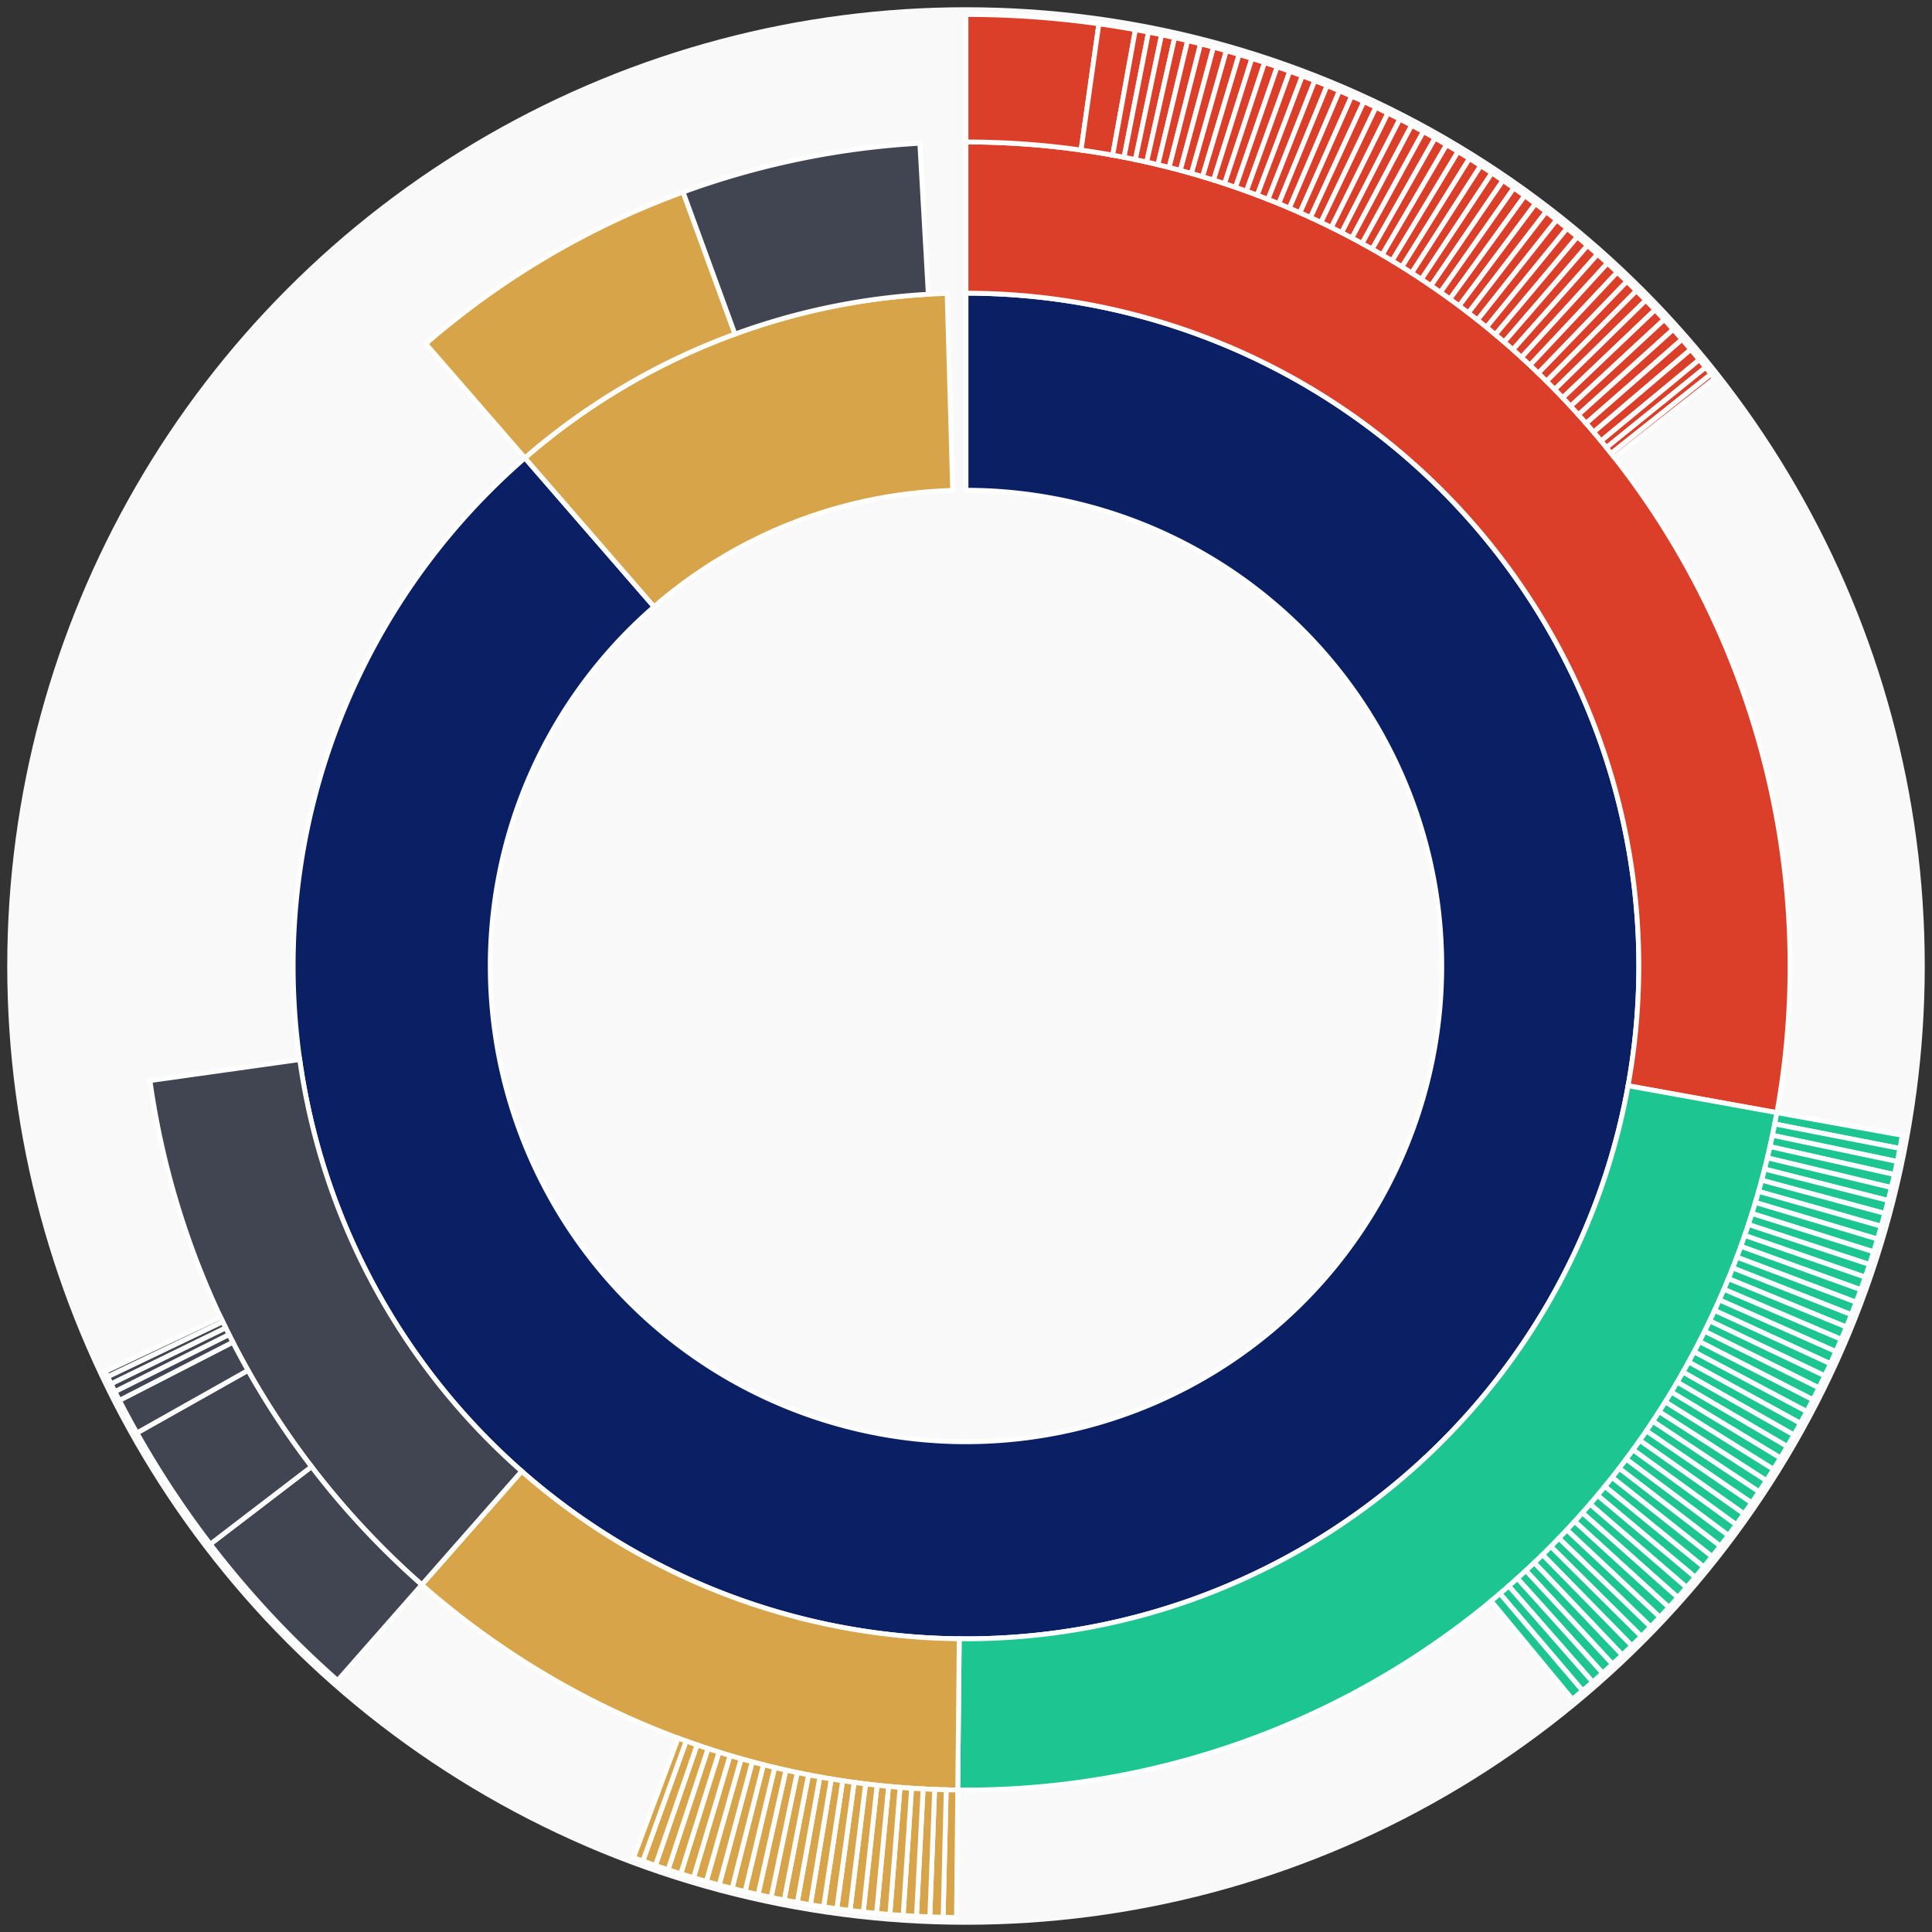 <svg xmlns="http://www.w3.org/2000/svg" width="400" height="400" id="block-7908321"><rect width="100%" height="100%" fill="#333333" stroke="none"/><g id="burst-container" transform="translate(200,200)"><circle r="197" style="fill: #f9f9f9; stroke: #f9f9f9; stroke-width: 3; opacity: 1;" id="circle-base"></circle><path display="none" d="M6.031385485800715e-15,-98.5A98.5,98.5,0,1,1,-6.031385485800715e-15,98.5A98.5,98.5,0,1,1,6.031385485800715e-15,-98.5Z" fill-rule="evenodd" id="p-type-root" style="stroke: #fff; opacity: 1;"></path><path d="M8.529667153919608e-15,-139.3A139.3,139.3,0,1,1,-91.325,-105.187L-64.576,-74.378A98.5,98.5,0,1,0,6.031385485800715e-15,-98.5Z" fill-rule="evenodd" style="fill: #0B1F65; stroke: #fff; opacity: 1;" id="p-type-data"></path><path d="M-91.325,-105.187A139.3,139.3,0,0,1,-3.905,-139.245L-2.761,-98.461A98.5,98.5,0,0,0,-64.576,-74.378Z" fill-rule="evenodd" style="fill: #D7A449; stroke: #fff; opacity: 1;" id="p-type-value"></path><path d="M1.0446666101440332e-14,-170.607A170.607,170.607,0,0,1,167.884,30.359L137.077,24.788A139.3,139.3,0,0,0,8.529667153919608e-15,-139.3Z" fill-rule="evenodd" style="fill: #DB3F29; stroke: #fff; opacity: 1;" id="p-type-functions"></path><path d="M167.884,30.359A170.607,170.607,0,0,1,-1.708,170.598L-1.395,139.293A139.3,139.3,0,0,0,137.077,24.788Z" fill-rule="evenodd" style="fill: #1DC690; stroke: #fff; opacity: 1;" id="p-type-logs"></path><path d="M-1.708,170.598A170.607,170.607,0,0,1,-112.671,128.109L-91.996,104.601A139.3,139.3,0,0,0,-1.395,139.293Z" fill-rule="evenodd" style="fill: #D7A449; stroke: #fff; opacity: 1;" id="p-type-tokenTransfers"></path><path d="M-112.671,128.109A170.607,170.607,0,0,1,-168.949,23.728L-137.946,19.374A139.3,139.3,0,0,0,-91.996,104.601Z" fill-rule="evenodd" style="fill: #414552; stroke: #fff; opacity: 1;" id="p-type-ether"></path><path d="M-111.85,-128.827A170.607,170.607,0,0,1,-58.577,-160.236L-47.828,-130.832A139.3,139.3,0,0,0,-91.325,-105.187Z" fill-rule="evenodd" style="fill: #D7A449; stroke: #fff; opacity: 1;" id="p-type-tokenTransfers"></path><path d="M-58.577,-160.236A170.607,170.607,0,0,1,-9.562,-170.339L-7.807,-139.081A139.3,139.3,0,0,0,-47.828,-130.832Z" fill-rule="evenodd" style="fill: #414552; stroke: #fff; opacity: 1;" id="p-type-ether"></path><path d="M1.206277097160143e-14,-197A197,197,0,0,1,27.514,-195.069L23.827,-168.935A170.607,170.607,0,0,0,1.0446666101440332e-14,-170.607Z" fill-rule="evenodd" style="fill: #DB3F29; stroke: #fff; opacity: 1;" id="p-type-functions"></path><path d="M27.514,-195.069A197,197,0,0,1,35.073,-193.853L30.374,-167.881A170.607,170.607,0,0,0,23.827,-168.935Z" fill-rule="evenodd" style="fill: #DB3F29; stroke: #fff; opacity: 1;" id="p-type-functions"></path><path d="M35.073,-193.853A197,197,0,0,1,37.787,-193.342L32.725,-167.439A170.607,170.607,0,0,0,30.374,-167.881Z" fill-rule="evenodd" style="fill: #DB3F29; stroke: #fff; opacity: 1;" id="p-type-functions"></path><path d="M37.787,-193.342A197,197,0,0,1,40.494,-192.793L35.069,-166.964A170.607,170.607,0,0,0,32.725,-167.439Z" fill-rule="evenodd" style="fill: #DB3F29; stroke: #fff; opacity: 1;" id="p-type-functions"></path><path d="M40.494,-192.793A197,197,0,0,1,43.193,-192.207L37.406,-166.456A170.607,170.607,0,0,0,35.069,-166.964Z" fill-rule="evenodd" style="fill: #DB3F29; stroke: #fff; opacity: 1;" id="p-type-functions"></path><path d="M43.193,-192.207A197,197,0,0,1,45.883,-191.582L39.736,-165.915A170.607,170.607,0,0,0,37.406,-166.456Z" fill-rule="evenodd" style="fill: #DB3F29; stroke: #fff; opacity: 1;" id="p-type-functions"></path><path d="M45.883,-191.582A197,197,0,0,1,48.564,-190.92L42.058,-165.342A170.607,170.607,0,0,0,39.736,-165.915Z" fill-rule="evenodd" style="fill: #DB3F29; stroke: #fff; opacity: 1;" id="p-type-functions"></path><path d="M48.564,-190.92A197,197,0,0,1,51.236,-190.221L44.371,-164.736A170.607,170.607,0,0,0,42.058,-165.342Z" fill-rule="evenodd" style="fill: #DB3F29; stroke: #fff; opacity: 1;" id="p-type-functions"></path><path d="M51.236,-190.221A197,197,0,0,1,53.897,-189.484L46.676,-164.098A170.607,170.607,0,0,0,44.371,-164.736Z" fill-rule="evenodd" style="fill: #DB3F29; stroke: #fff; opacity: 1;" id="p-type-functions"></path><path d="M53.897,-189.484A197,197,0,0,1,56.548,-188.71L48.972,-163.427A170.607,170.607,0,0,0,46.676,-164.098Z" fill-rule="evenodd" style="fill: #DB3F29; stroke: #fff; opacity: 1;" id="p-type-functions"></path><path d="M56.548,-188.71A197,197,0,0,1,59.188,-187.898L51.258,-162.725A170.607,170.607,0,0,0,48.972,-163.427Z" fill-rule="evenodd" style="fill: #DB3F29; stroke: #fff; opacity: 1;" id="p-type-functions"></path><path d="M59.188,-187.898A197,197,0,0,1,61.816,-187.05L53.535,-161.99A170.607,170.607,0,0,0,51.258,-162.725Z" fill-rule="evenodd" style="fill: #DB3F29; stroke: #fff; opacity: 1;" id="p-type-functions"></path><path d="M61.816,-187.05A197,197,0,0,1,64.432,-186.165L55.8,-161.224A170.607,170.607,0,0,0,53.535,-161.99Z" fill-rule="evenodd" style="fill: #DB3F29; stroke: #fff; opacity: 1;" id="p-type-functions"></path><path d="M64.432,-186.165A197,197,0,0,1,67.036,-185.244L58.055,-160.426A170.607,170.607,0,0,0,55.8,-161.224Z" fill-rule="evenodd" style="fill: #DB3F29; stroke: #fff; opacity: 1;" id="p-type-functions"></path><path d="M67.036,-185.244A197,197,0,0,1,69.626,-184.286L60.298,-159.596A170.607,170.607,0,0,0,58.055,-160.426Z" fill-rule="evenodd" style="fill: #DB3F29; stroke: #fff; opacity: 1;" id="p-type-functions"></path><path d="M69.626,-184.286A197,197,0,0,1,72.203,-183.291L62.529,-158.735A170.607,170.607,0,0,0,60.298,-159.596Z" fill-rule="evenodd" style="fill: #DB3F29; stroke: #fff; opacity: 1;" id="p-type-functions"></path><path d="M72.203,-183.291A197,197,0,0,1,74.765,-182.261L64.749,-157.843A170.607,170.607,0,0,0,62.529,-158.735Z" fill-rule="evenodd" style="fill: #DB3F29; stroke: #fff; opacity: 1;" id="p-type-functions"></path><path d="M74.765,-182.261A197,197,0,0,1,77.313,-181.195L66.955,-156.92A170.607,170.607,0,0,0,64.749,-157.843Z" fill-rule="evenodd" style="fill: #DB3F29; stroke: #fff; opacity: 1;" id="p-type-functions"></path><path d="M77.313,-181.195A197,197,0,0,1,79.845,-180.094L69.148,-155.966A170.607,170.607,0,0,0,66.955,-156.92Z" fill-rule="evenodd" style="fill: #DB3F29; stroke: #fff; opacity: 1;" id="p-type-functions"></path><path d="M79.845,-180.094A197,197,0,0,1,82.362,-178.957L71.328,-154.981A170.607,170.607,0,0,0,69.148,-155.966Z" fill-rule="evenodd" style="fill: #DB3F29; stroke: #fff; opacity: 1;" id="p-type-functions"></path><path d="M82.362,-178.957A197,197,0,0,1,84.863,-177.784L73.493,-153.966A170.607,170.607,0,0,0,71.328,-154.981Z" fill-rule="evenodd" style="fill: #DB3F29; stroke: #fff; opacity: 1;" id="p-type-functions"></path><path d="M84.863,-177.784A197,197,0,0,1,87.347,-176.577L75.645,-152.92A170.607,170.607,0,0,0,73.493,-153.966Z" fill-rule="evenodd" style="fill: #DB3F29; stroke: #fff; opacity: 1;" id="p-type-functions"></path><path d="M87.347,-176.577A197,197,0,0,1,89.814,-175.335L77.781,-151.845A170.607,170.607,0,0,0,75.645,-152.92Z" fill-rule="evenodd" style="fill: #DB3F29; stroke: #fff; opacity: 1;" id="p-type-functions"></path><path d="M89.814,-175.335A197,197,0,0,1,92.263,-174.059L79.902,-150.74A170.607,170.607,0,0,0,77.781,-151.845Z" fill-rule="evenodd" style="fill: #DB3F29; stroke: #fff; opacity: 1;" id="p-type-functions"></path><path d="M92.263,-174.059A197,197,0,0,1,94.694,-172.749L82.007,-149.605A170.607,170.607,0,0,0,79.902,-150.74Z" fill-rule="evenodd" style="fill: #DB3F29; stroke: #fff; opacity: 1;" id="p-type-functions"></path><path d="M94.694,-172.749A197,197,0,0,1,97.106,-171.404L84.096,-148.44A170.607,170.607,0,0,0,82.007,-149.605Z" fill-rule="evenodd" style="fill: #DB3F29; stroke: #fff; opacity: 1;" id="p-type-functions"></path><path d="M97.106,-171.404A197,197,0,0,1,99.499,-170.026L86.169,-147.247A170.607,170.607,0,0,0,84.096,-148.44Z" fill-rule="evenodd" style="fill: #DB3F29; stroke: #fff; opacity: 1;" id="p-type-functions"></path><path d="M99.499,-170.026A197,197,0,0,1,101.873,-168.614L88.225,-146.024A170.607,170.607,0,0,0,86.169,-147.247Z" fill-rule="evenodd" style="fill: #DB3F29; stroke: #fff; opacity: 1;" id="p-type-functions"></path><path d="M101.873,-168.614A197,197,0,0,1,104.227,-167.17L90.263,-144.773A170.607,170.607,0,0,0,88.225,-146.024Z" fill-rule="evenodd" style="fill: #DB3F29; stroke: #fff; opacity: 1;" id="p-type-functions"></path><path d="M104.227,-167.17A197,197,0,0,1,106.56,-165.692L92.284,-143.494A170.607,170.607,0,0,0,90.263,-144.773Z" fill-rule="evenodd" style="fill: #DB3F29; stroke: #fff; opacity: 1;" id="p-type-functions"></path><path d="M106.56,-165.692A197,197,0,0,1,108.873,-164.182L94.286,-142.186A170.607,170.607,0,0,0,92.284,-143.494Z" fill-rule="evenodd" style="fill: #DB3F29; stroke: #fff; opacity: 1;" id="p-type-functions"></path><path d="M108.873,-164.182A197,197,0,0,1,111.163,-162.64L96.27,-140.85A170.607,170.607,0,0,0,94.286,-142.186Z" fill-rule="evenodd" style="fill: #DB3F29; stroke: #fff; opacity: 1;" id="p-type-functions"></path><path d="M111.163,-162.64A197,197,0,0,1,113.432,-161.065L98.235,-139.487A170.607,170.607,0,0,0,96.27,-140.85Z" fill-rule="evenodd" style="fill: #DB3F29; stroke: #fff; opacity: 1;" id="p-type-functions"></path><path d="M113.432,-161.065A197,197,0,0,1,115.679,-159.459L100.181,-138.096A170.607,170.607,0,0,0,98.235,-139.487Z" fill-rule="evenodd" style="fill: #DB3F29; stroke: #fff; opacity: 1;" id="p-type-functions"></path><path d="M115.679,-159.459A197,197,0,0,1,117.903,-157.822L102.107,-136.678A170.607,170.607,0,0,0,100.181,-138.096Z" fill-rule="evenodd" style="fill: #DB3F29; stroke: #fff; opacity: 1;" id="p-type-functions"></path><path d="M117.903,-157.822A197,197,0,0,1,120.104,-156.154L104.013,-135.233A170.607,170.607,0,0,0,102.107,-136.678Z" fill-rule="evenodd" style="fill: #DB3F29; stroke: #fff; opacity: 1;" id="p-type-functions"></path><path d="M120.104,-156.154A197,197,0,0,1,122.281,-154.455L105.899,-133.762A170.607,170.607,0,0,0,104.013,-135.233Z" fill-rule="evenodd" style="fill: #DB3F29; stroke: #fff; opacity: 1;" id="p-type-functions"></path><path d="M122.281,-154.455A197,197,0,0,1,124.435,-152.725L107.764,-132.264A170.607,170.607,0,0,0,105.899,-133.762Z" fill-rule="evenodd" style="fill: #DB3F29; stroke: #fff; opacity: 1;" id="p-type-functions"></path><path d="M124.435,-152.725A197,197,0,0,1,126.563,-150.966L109.607,-130.74A170.607,170.607,0,0,0,107.764,-132.264Z" fill-rule="evenodd" style="fill: #DB3F29; stroke: #fff; opacity: 1;" id="p-type-functions"></path><path d="M126.563,-150.966A197,197,0,0,1,128.667,-149.177L111.429,-129.191A170.607,170.607,0,0,0,109.607,-130.74Z" fill-rule="evenodd" style="fill: #DB3F29; stroke: #fff; opacity: 1;" id="p-type-functions"></path><path d="M128.667,-149.177A197,197,0,0,1,130.746,-147.358L113.229,-127.616A170.607,170.607,0,0,0,111.429,-129.191Z" fill-rule="evenodd" style="fill: #DB3F29; stroke: #fff; opacity: 1;" id="p-type-functions"></path><path d="M130.746,-147.358A197,197,0,0,1,132.799,-145.511L115.007,-126.016A170.607,170.607,0,0,0,113.229,-127.616Z" fill-rule="evenodd" style="fill: #DB3F29; stroke: #fff; opacity: 1;" id="p-type-functions"></path><path d="M132.799,-145.511A197,197,0,0,1,134.826,-143.635L116.762,-124.392A170.607,170.607,0,0,0,115.007,-126.016Z" fill-rule="evenodd" style="fill: #DB3F29; stroke: #fff; opacity: 1;" id="p-type-functions"></path><path d="M134.826,-143.635A197,197,0,0,1,136.826,-141.731L118.495,-122.743A170.607,170.607,0,0,0,116.762,-124.392Z" fill-rule="evenodd" style="fill: #DB3F29; stroke: #fff; opacity: 1;" id="p-type-functions"></path><path d="M136.826,-141.731A197,197,0,0,1,138.799,-139.799L120.204,-121.069A170.607,170.607,0,0,0,118.495,-122.743Z" fill-rule="evenodd" style="fill: #DB3F29; stroke: #fff; opacity: 1;" id="p-type-functions"></path><path d="M138.799,-139.799A197,197,0,0,1,140.746,-137.839L121.889,-119.372A170.607,170.607,0,0,0,120.204,-121.069Z" fill-rule="evenodd" style="fill: #DB3F29; stroke: #fff; opacity: 1;" id="p-type-functions"></path><path d="M140.746,-137.839A197,197,0,0,1,142.664,-135.853L123.551,-117.652A170.607,170.607,0,0,0,121.889,-119.372Z" fill-rule="evenodd" style="fill: #DB3F29; stroke: #fff; opacity: 1;" id="p-type-functions"></path><path d="M142.664,-135.853A197,197,0,0,1,144.554,-133.839L125.188,-115.908A170.607,170.607,0,0,0,123.551,-117.652Z" fill-rule="evenodd" style="fill: #DB3F29; stroke: #fff; opacity: 1;" id="p-type-functions"></path><path d="M144.554,-133.839A197,197,0,0,1,146.417,-131.8L126.8,-114.142A170.607,170.607,0,0,0,125.188,-115.908Z" fill-rule="evenodd" style="fill: #DB3F29; stroke: #fff; opacity: 1;" id="p-type-functions"></path><path d="M146.417,-131.8A197,197,0,0,1,148.25,-129.734L128.388,-112.353A170.607,170.607,0,0,0,126.8,-114.142Z" fill-rule="evenodd" style="fill: #DB3F29; stroke: #fff; opacity: 1;" id="p-type-functions"></path><path d="M148.25,-129.734A197,197,0,0,1,150.054,-127.643L129.951,-110.542A170.607,170.607,0,0,0,128.388,-112.353Z" fill-rule="evenodd" style="fill: #DB3F29; stroke: #fff; opacity: 1;" id="p-type-functions"></path><path d="M150.054,-127.643A197,197,0,0,1,151.829,-125.527L131.487,-108.71A170.607,170.607,0,0,0,129.951,-110.542Z" fill-rule="evenodd" style="fill: #DB3F29; stroke: #fff; opacity: 1;" id="p-type-functions"></path><path d="M151.829,-125.527A197,197,0,0,1,153.123,-123.945L132.608,-107.34A170.607,170.607,0,0,0,131.487,-108.71Z" fill-rule="evenodd" style="fill: #DB3F29; stroke: #fff; opacity: 1;" id="p-type-functions"></path><path d="M153.123,-123.945A197,197,0,0,1,154.248,-122.542L133.583,-106.124A170.607,170.607,0,0,0,132.608,-107.34Z" fill-rule="evenodd" style="fill: #DB3F29; stroke: #fff; opacity: 1;" id="p-type-functions"></path><path d="M154.248,-122.542A197,197,0,0,1,154.984,-121.61L134.22,-105.317A170.607,170.607,0,0,0,133.583,-106.124Z" fill-rule="evenodd" style="fill: #DB3F29; stroke: #fff; opacity: 1;" id="p-type-functions"></path><path d="M193.856,35.056A197,197,0,0,1,193.345,37.77L167.442,32.71A170.607,170.607,0,0,0,167.884,30.359Z" fill-rule="evenodd" style="fill: #1DC690; stroke: #fff; opacity: 1;" id="p-type-logs"></path><path d="M193.345,37.77A197,197,0,0,1,192.797,40.477L166.967,35.054A170.607,170.607,0,0,0,167.442,32.71Z" fill-rule="evenodd" style="fill: #1DC690; stroke: #fff; opacity: 1;" id="p-type-logs"></path><path d="M192.797,40.477A197,197,0,0,1,192.211,43.175L166.459,37.391A170.607,170.607,0,0,0,166.967,35.054Z" fill-rule="evenodd" style="fill: #1DC690; stroke: #fff; opacity: 1;" id="p-type-logs"></path><path d="M192.211,43.175A197,197,0,0,1,191.586,45.866L165.919,39.721A170.607,170.607,0,0,0,166.459,37.391Z" fill-rule="evenodd" style="fill: #1DC690; stroke: #fff; opacity: 1;" id="p-type-logs"></path><path d="M191.586,45.866A197,197,0,0,1,190.925,48.547L165.346,42.043A170.607,170.607,0,0,0,165.919,39.721Z" fill-rule="evenodd" style="fill: #1DC690; stroke: #fff; opacity: 1;" id="p-type-logs"></path><path d="M190.925,48.547A197,197,0,0,1,190.225,51.219L164.74,44.357A170.607,170.607,0,0,0,165.346,42.043Z" fill-rule="evenodd" style="fill: #1DC690; stroke: #fff; opacity: 1;" id="p-type-logs"></path><path d="M190.225,51.219A197,197,0,0,1,189.489,53.88L164.102,46.662A170.607,170.607,0,0,0,164.74,44.357Z" fill-rule="evenodd" style="fill: #1DC690; stroke: #fff; opacity: 1;" id="p-type-logs"></path><path d="M189.489,53.88A197,197,0,0,1,188.715,56.532L163.432,48.958A170.607,170.607,0,0,0,164.102,46.662Z" fill-rule="evenodd" style="fill: #1DC690; stroke: #fff; opacity: 1;" id="p-type-logs"></path><path d="M188.715,56.532A197,197,0,0,1,187.904,59.171L162.729,51.244A170.607,170.607,0,0,0,163.432,48.958Z" fill-rule="evenodd" style="fill: #1DC690; stroke: #fff; opacity: 1;" id="p-type-logs"></path><path d="M187.904,59.171A197,197,0,0,1,187.056,61.8L161.995,53.52A170.607,170.607,0,0,0,162.729,51.244Z" fill-rule="evenodd" style="fill: #1DC690; stroke: #fff; opacity: 1;" id="p-type-logs"></path><path d="M187.056,61.8A197,197,0,0,1,186.171,64.416L161.229,55.786A170.607,170.607,0,0,0,161.995,53.52Z" fill-rule="evenodd" style="fill: #1DC690; stroke: #fff; opacity: 1;" id="p-type-logs"></path><path d="M186.171,64.416A197,197,0,0,1,185.25,67.02L160.431,58.041A170.607,170.607,0,0,0,161.229,55.786Z" fill-rule="evenodd" style="fill: #1DC690; stroke: #fff; opacity: 1;" id="p-type-logs"></path><path d="M185.25,67.02A197,197,0,0,1,184.292,69.61L159.601,60.284A170.607,170.607,0,0,0,160.431,58.041Z" fill-rule="evenodd" style="fill: #1DC690; stroke: #fff; opacity: 1;" id="p-type-logs"></path><path d="M184.292,69.61A197,197,0,0,1,183.298,72.187L158.741,62.515A170.607,170.607,0,0,0,159.601,60.284Z" fill-rule="evenodd" style="fill: #1DC690; stroke: #fff; opacity: 1;" id="p-type-logs"></path><path d="M183.298,72.187A197,197,0,0,1,182.268,74.749L157.849,64.735A170.607,170.607,0,0,0,158.741,62.515Z" fill-rule="evenodd" style="fill: #1DC690; stroke: #fff; opacity: 1;" id="p-type-logs"></path><path d="M182.268,74.749A197,197,0,0,1,181.202,77.297L156.926,66.941A170.607,170.607,0,0,0,157.849,64.735Z" fill-rule="evenodd" style="fill: #1DC690; stroke: #fff; opacity: 1;" id="p-type-logs"></path><path d="M181.202,77.297A197,197,0,0,1,180.101,79.829L155.972,69.134A170.607,170.607,0,0,0,156.926,66.941Z" fill-rule="evenodd" style="fill: #1DC690; stroke: #fff; opacity: 1;" id="p-type-logs"></path><path d="M180.101,79.829A197,197,0,0,1,178.964,82.346L154.987,71.314A170.607,170.607,0,0,0,155.972,69.134Z" fill-rule="evenodd" style="fill: #1DC690; stroke: #fff; opacity: 1;" id="p-type-logs"></path><path d="M178.964,82.346A197,197,0,0,1,177.792,84.847L153.972,73.48A170.607,170.607,0,0,0,154.987,71.314Z" fill-rule="evenodd" style="fill: #1DC690; stroke: #fff; opacity: 1;" id="p-type-logs"></path><path d="M177.792,84.847A197,197,0,0,1,176.585,87.331L152.927,75.631A170.607,170.607,0,0,0,153.972,73.48Z" fill-rule="evenodd" style="fill: #1DC690; stroke: #fff; opacity: 1;" id="p-type-logs"></path><path d="M176.585,87.331A197,197,0,0,1,175.343,89.798L151.852,77.767A170.607,170.607,0,0,0,152.927,75.631Z" fill-rule="evenodd" style="fill: #1DC690; stroke: #fff; opacity: 1;" id="p-type-logs"></path><path d="M175.343,89.798A197,197,0,0,1,174.067,92.247L150.747,79.889A170.607,170.607,0,0,0,151.852,77.767Z" fill-rule="evenodd" style="fill: #1DC690; stroke: #fff; opacity: 1;" id="p-type-logs"></path><path d="M174.067,92.247A197,197,0,0,1,172.757,94.678L149.612,81.994A170.607,170.607,0,0,0,150.747,79.889Z" fill-rule="evenodd" style="fill: #1DC690; stroke: #fff; opacity: 1;" id="p-type-logs"></path><path d="M172.757,94.678A197,197,0,0,1,171.413,97.091L148.448,84.083A170.607,170.607,0,0,0,149.612,81.994Z" fill-rule="evenodd" style="fill: #1DC690; stroke: #fff; opacity: 1;" id="p-type-logs"></path><path d="M171.413,97.091A197,197,0,0,1,170.035,99.484L147.255,86.156A170.607,170.607,0,0,0,148.448,84.083Z" fill-rule="evenodd" style="fill: #1DC690; stroke: #fff; opacity: 1;" id="p-type-logs"></path><path d="M170.035,99.484A197,197,0,0,1,168.624,101.858L146.032,88.212A170.607,170.607,0,0,0,147.255,86.156Z" fill-rule="evenodd" style="fill: #1DC690; stroke: #fff; opacity: 1;" id="p-type-logs"></path><path d="M168.624,101.858A197,197,0,0,1,167.179,104.212L144.781,90.25A170.607,170.607,0,0,0,146.032,88.212Z" fill-rule="evenodd" style="fill: #1DC690; stroke: #fff; opacity: 1;" id="p-type-logs"></path><path d="M167.179,104.212A197,197,0,0,1,165.702,106.546L143.502,92.271A170.607,170.607,0,0,0,144.781,90.25Z" fill-rule="evenodd" style="fill: #1DC690; stroke: #fff; opacity: 1;" id="p-type-logs"></path><path d="M165.702,106.546A197,197,0,0,1,164.192,108.858L142.194,94.274A170.607,170.607,0,0,0,143.502,92.271Z" fill-rule="evenodd" style="fill: #1DC690; stroke: #fff; opacity: 1;" id="p-type-logs"></path><path d="M164.192,108.858A197,197,0,0,1,162.65,111.149L140.859,96.258A170.607,170.607,0,0,0,142.194,94.274Z" fill-rule="evenodd" style="fill: #1DC690; stroke: #fff; opacity: 1;" id="p-type-logs"></path><path d="M162.65,111.149A197,197,0,0,1,161.075,113.418L139.495,98.223A170.607,170.607,0,0,0,140.859,96.258Z" fill-rule="evenodd" style="fill: #1DC690; stroke: #fff; opacity: 1;" id="p-type-logs"></path><path d="M161.075,113.418A197,197,0,0,1,159.47,115.665L138.105,100.169A170.607,170.607,0,0,0,139.495,98.223Z" fill-rule="evenodd" style="fill: #1DC690; stroke: #fff; opacity: 1;" id="p-type-logs"></path><path d="M159.47,115.665A197,197,0,0,1,157.833,117.889L136.687,102.095A170.607,170.607,0,0,0,138.105,100.169Z" fill-rule="evenodd" style="fill: #1DC690; stroke: #fff; opacity: 1;" id="p-type-logs"></path><path d="M157.833,117.889A197,197,0,0,1,156.164,120.09L135.242,104.001A170.607,170.607,0,0,0,136.687,102.095Z" fill-rule="evenodd" style="fill: #1DC690; stroke: #fff; opacity: 1;" id="p-type-logs"></path><path d="M156.164,120.09A197,197,0,0,1,154.466,122.268L133.771,105.887A170.607,170.607,0,0,0,135.242,104.001Z" fill-rule="evenodd" style="fill: #1DC690; stroke: #fff; opacity: 1;" id="p-type-logs"></path><path d="M154.466,122.268A197,197,0,0,1,152.736,124.421L132.274,107.752A170.607,170.607,0,0,0,133.771,105.887Z" fill-rule="evenodd" style="fill: #1DC690; stroke: #fff; opacity: 1;" id="p-type-logs"></path><path d="M152.736,124.421A197,197,0,0,1,150.977,126.55L130.75,109.596A170.607,170.607,0,0,0,132.274,107.752Z" fill-rule="evenodd" style="fill: #1DC690; stroke: #fff; opacity: 1;" id="p-type-logs"></path><path d="M150.977,126.55A197,197,0,0,1,149.188,128.654L129.201,111.418A170.607,170.607,0,0,0,130.75,109.596Z" fill-rule="evenodd" style="fill: #1DC690; stroke: #fff; opacity: 1;" id="p-type-logs"></path><path d="M149.188,128.654A197,197,0,0,1,147.37,130.733L127.626,113.218A170.607,170.607,0,0,0,129.201,111.418Z" fill-rule="evenodd" style="fill: #1DC690; stroke: #fff; opacity: 1;" id="p-type-logs"></path><path d="M147.37,130.733A197,197,0,0,1,145.523,132.786L126.026,114.996A170.607,170.607,0,0,0,127.626,113.218Z" fill-rule="evenodd" style="fill: #1DC690; stroke: #fff; opacity: 1;" id="p-type-logs"></path><path d="M145.523,132.786A197,197,0,0,1,143.647,134.813L124.402,116.751A170.607,170.607,0,0,0,126.026,114.996Z" fill-rule="evenodd" style="fill: #1DC690; stroke: #fff; opacity: 1;" id="p-type-logs"></path><path d="M143.647,134.813A197,197,0,0,1,141.743,136.813L122.753,118.484A170.607,170.607,0,0,0,124.402,116.751Z" fill-rule="evenodd" style="fill: #1DC690; stroke: #fff; opacity: 1;" id="p-type-logs"></path><path d="M141.743,136.813A197,197,0,0,1,139.811,138.787L121.08,120.193A170.607,170.607,0,0,0,122.753,118.484Z" fill-rule="evenodd" style="fill: #1DC690; stroke: #fff; opacity: 1;" id="p-type-logs"></path><path d="M139.811,138.787A197,197,0,0,1,137.852,140.733L119.383,121.879A170.607,170.607,0,0,0,121.08,120.193Z" fill-rule="evenodd" style="fill: #1DC690; stroke: #fff; opacity: 1;" id="p-type-logs"></path><path d="M137.852,140.733A197,197,0,0,1,135.865,142.652L117.663,123.54A170.607,170.607,0,0,0,119.383,121.879Z" fill-rule="evenodd" style="fill: #1DC690; stroke: #fff; opacity: 1;" id="p-type-logs"></path><path d="M135.865,142.652A197,197,0,0,1,133.852,144.543L115.919,125.178A170.607,170.607,0,0,0,117.663,123.54Z" fill-rule="evenodd" style="fill: #1DC690; stroke: #fff; opacity: 1;" id="p-type-logs"></path><path d="M133.852,144.543A197,197,0,0,1,131.813,146.405L114.153,126.79A170.607,170.607,0,0,0,115.919,125.178Z" fill-rule="evenodd" style="fill: #1DC690; stroke: #fff; opacity: 1;" id="p-type-logs"></path><path d="M131.813,146.405A197,197,0,0,1,129.747,148.238L112.365,128.378A170.607,170.607,0,0,0,114.153,126.79Z" fill-rule="evenodd" style="fill: #1DC690; stroke: #fff; opacity: 1;" id="p-type-logs"></path><path d="M129.747,148.238A197,197,0,0,1,127.657,150.043L110.554,129.941A170.607,170.607,0,0,0,112.365,128.378Z" fill-rule="evenodd" style="fill: #1DC690; stroke: #fff; opacity: 1;" id="p-type-logs"></path><path d="M127.657,150.043A197,197,0,0,1,125.541,151.817L108.721,131.478A170.607,170.607,0,0,0,110.554,129.941Z" fill-rule="evenodd" style="fill: #1DC690; stroke: #fff; opacity: 1;" id="p-type-logs"></path><path d="M-1.973,196.99A197,197,0,0,1,-4.734,196.943L-4.1,170.558A170.607,170.607,0,0,0,-1.708,170.598Z" fill-rule="evenodd" style="fill: #D7A449; stroke: #fff; opacity: 1;" id="p-type-tokenTransfers"></path><path d="M-4.734,196.943A197,197,0,0,1,-7.494,196.857L-6.49,170.484A170.607,170.607,0,0,0,-4.1,170.558Z" fill-rule="evenodd" style="fill: #D7A449; stroke: #fff; opacity: 1;" id="p-type-tokenTransfers"></path><path d="M-7.494,196.857A197,197,0,0,1,-10.253,196.733L-8.88,170.376A170.607,170.607,0,0,0,-6.49,170.484Z" fill-rule="evenodd" style="fill: #D7A449; stroke: #fff; opacity: 1;" id="p-type-tokenTransfers"></path><path d="M-10.253,196.733A197,197,0,0,1,-13.01,196.57L-11.267,170.235A170.607,170.607,0,0,0,-8.88,170.376Z" fill-rule="evenodd" style="fill: #D7A449; stroke: #fff; opacity: 1;" id="p-type-tokenTransfers"></path><path d="M-13.01,196.57A197,197,0,0,1,-15.765,196.368L-13.653,170.06A170.607,170.607,0,0,0,-11.267,170.235Z" fill-rule="evenodd" style="fill: #D7A449; stroke: #fff; opacity: 1;" id="p-type-tokenTransfers"></path><path d="M-15.765,196.368A197,197,0,0,1,-18.516,196.128L-16.035,169.852A170.607,170.607,0,0,0,-13.653,170.06Z" fill-rule="evenodd" style="fill: #D7A449; stroke: #fff; opacity: 1;" id="p-type-tokenTransfers"></path><path d="M-18.516,196.128A197,197,0,0,1,-21.264,195.849L-18.415,169.61A170.607,170.607,0,0,0,-16.035,169.852Z" fill-rule="evenodd" style="fill: #D7A449; stroke: #fff; opacity: 1;" id="p-type-tokenTransfers"></path><path d="M-21.264,195.849A197,197,0,0,1,-24.007,195.532L-20.791,169.335A170.607,170.607,0,0,0,-18.415,169.61Z" fill-rule="evenodd" style="fill: #D7A449; stroke: #fff; opacity: 1;" id="p-type-tokenTransfers"></path><path d="M-24.007,195.532A197,197,0,0,1,-26.746,195.176L-23.162,169.027A170.607,170.607,0,0,0,-20.791,169.335Z" fill-rule="evenodd" style="fill: #D7A449; stroke: #fff; opacity: 1;" id="p-type-tokenTransfers"></path><path d="M-26.746,195.176A197,197,0,0,1,-29.479,194.782L-25.53,168.686A170.607,170.607,0,0,0,-23.162,169.027Z" fill-rule="evenodd" style="fill: #D7A449; stroke: #fff; opacity: 1;" id="p-type-tokenTransfers"></path><path d="M-29.479,194.782A197,197,0,0,1,-32.207,194.349L-27.892,168.312A170.607,170.607,0,0,0,-25.53,168.686Z" fill-rule="evenodd" style="fill: #D7A449; stroke: #fff; opacity: 1;" id="p-type-tokenTransfers"></path><path d="M-32.207,194.349A197,197,0,0,1,-34.928,193.879L-30.249,167.904A170.607,170.607,0,0,0,-27.892,168.312Z" fill-rule="evenodd" style="fill: #D7A449; stroke: #fff; opacity: 1;" id="p-type-tokenTransfers"></path><path d="M-34.928,193.879A197,197,0,0,1,-37.643,193.37L-32.6,167.463A170.607,170.607,0,0,0,-30.249,167.904Z" fill-rule="evenodd" style="fill: #D7A449; stroke: #fff; opacity: 1;" id="p-type-tokenTransfers"></path><path d="M-37.643,193.37A197,197,0,0,1,-40.35,192.823L-34.944,166.99A170.607,170.607,0,0,0,-32.6,167.463Z" fill-rule="evenodd" style="fill: #D7A449; stroke: #fff; opacity: 1;" id="p-type-tokenTransfers"></path><path d="M-40.35,192.823A197,197,0,0,1,-43.049,192.239L-37.281,166.484A170.607,170.607,0,0,0,-34.944,166.99Z" fill-rule="evenodd" style="fill: #D7A449; stroke: #fff; opacity: 1;" id="p-type-tokenTransfers"></path><path d="M-43.049,192.239A197,197,0,0,1,-45.74,191.617L-39.612,165.945A170.607,170.607,0,0,0,-37.281,166.484Z" fill-rule="evenodd" style="fill: #D7A449; stroke: #fff; opacity: 1;" id="p-type-tokenTransfers"></path><path d="M-45.74,191.617A197,197,0,0,1,-48.421,190.956L-41.934,165.373A170.607,170.607,0,0,0,-39.612,165.945Z" fill-rule="evenodd" style="fill: #D7A449; stroke: #fff; opacity: 1;" id="p-type-tokenTransfers"></path><path d="M-48.421,190.956A197,197,0,0,1,-51.094,190.259L-44.248,164.769A170.607,170.607,0,0,0,-41.934,165.373Z" fill-rule="evenodd" style="fill: #D7A449; stroke: #fff; opacity: 1;" id="p-type-tokenTransfers"></path><path d="M-51.094,190.259A197,197,0,0,1,-53.756,189.524L-46.554,164.133A170.607,170.607,0,0,0,-44.248,164.769Z" fill-rule="evenodd" style="fill: #D7A449; stroke: #fff; opacity: 1;" id="p-type-tokenTransfers"></path><path d="M-53.756,189.524A197,197,0,0,1,-56.407,188.752L-48.85,163.464A170.607,170.607,0,0,0,-46.554,164.133Z" fill-rule="evenodd" style="fill: #D7A449; stroke: #fff; opacity: 1;" id="p-type-tokenTransfers"></path><path d="M-56.407,188.752A197,197,0,0,1,-59.048,187.942L-51.137,162.763A170.607,170.607,0,0,0,-48.85,163.464Z" fill-rule="evenodd" style="fill: #D7A449; stroke: #fff; opacity: 1;" id="p-type-tokenTransfers"></path><path d="M-59.048,187.942A197,197,0,0,1,-61.677,187.096L-53.414,162.03A170.607,170.607,0,0,0,-51.137,162.763Z" fill-rule="evenodd" style="fill: #D7A449; stroke: #fff; opacity: 1;" id="p-type-tokenTransfers"></path><path d="M-61.677,187.096A197,197,0,0,1,-64.293,186.213L-55.68,161.265A170.607,170.607,0,0,0,-53.414,162.03Z" fill-rule="evenodd" style="fill: #D7A449; stroke: #fff; opacity: 1;" id="p-type-tokenTransfers"></path><path d="M-64.293,186.213A197,197,0,0,1,-66.898,185.294L-57.935,160.469A170.607,170.607,0,0,0,-55.68,161.265Z" fill-rule="evenodd" style="fill: #D7A449; stroke: #fff; opacity: 1;" id="p-type-tokenTransfers"></path><path d="M-66.898,185.294A197,197,0,0,1,-68.816,184.59L-59.597,159.859A170.607,170.607,0,0,0,-57.935,160.469Z" fill-rule="evenodd" style="fill: #D7A449; stroke: #fff; opacity: 1;" id="p-type-tokenTransfers"></path><path d="M-130.102,147.928A197,197,0,0,1,-156.465,119.698L-135.503,103.661A170.607,170.607,0,0,0,-112.671,128.109Z" fill-rule="evenodd" style="fill: #414552; stroke: #fff; opacity: 1;" id="p-type-ether"></path><path d="M-156.465,119.698A197,197,0,0,1,-171.649,96.672L-148.653,83.721A170.607,170.607,0,0,0,-135.503,103.661Z" fill-rule="evenodd" style="fill: #414552; stroke: #fff; opacity: 1;" id="p-type-ether"></path><path d="M-171.649,96.672A197,197,0,0,1,-175.276,89.929L-151.794,77.881A170.607,170.607,0,0,0,-148.653,83.721Z" fill-rule="evenodd" style="fill: #414552; stroke: #fff; opacity: 1;" id="p-type-ether"></path><path d="M-175.276,89.929A197,197,0,0,1,-176.2,88.106L-152.593,76.302A170.607,170.607,0,0,0,-151.794,77.881Z" fill-rule="evenodd" style="fill: #414552; stroke: #fff; opacity: 1;" id="p-type-ether"></path><path d="M-176.2,88.106A197,197,0,0,1,-176.997,86.493L-153.284,74.905A170.607,170.607,0,0,0,-152.593,76.302Z" fill-rule="evenodd" style="fill: #414552; stroke: #fff; opacity: 1;" id="p-type-ether"></path><path d="M-176.997,86.493A197,197,0,0,1,-177.706,85.026L-153.898,73.635A170.607,170.607,0,0,0,-153.284,74.905Z" fill-rule="evenodd" style="fill: #414552; stroke: #fff; opacity: 1;" id="p-type-ether"></path><path d="M-177.706,85.026A197,197,0,0,1,-178.216,83.953L-154.339,72.706A170.607,170.607,0,0,0,-153.898,73.635Z" fill-rule="evenodd" style="fill: #414552; stroke: #fff; opacity: 1;" id="p-type-ether"></path></g></svg>